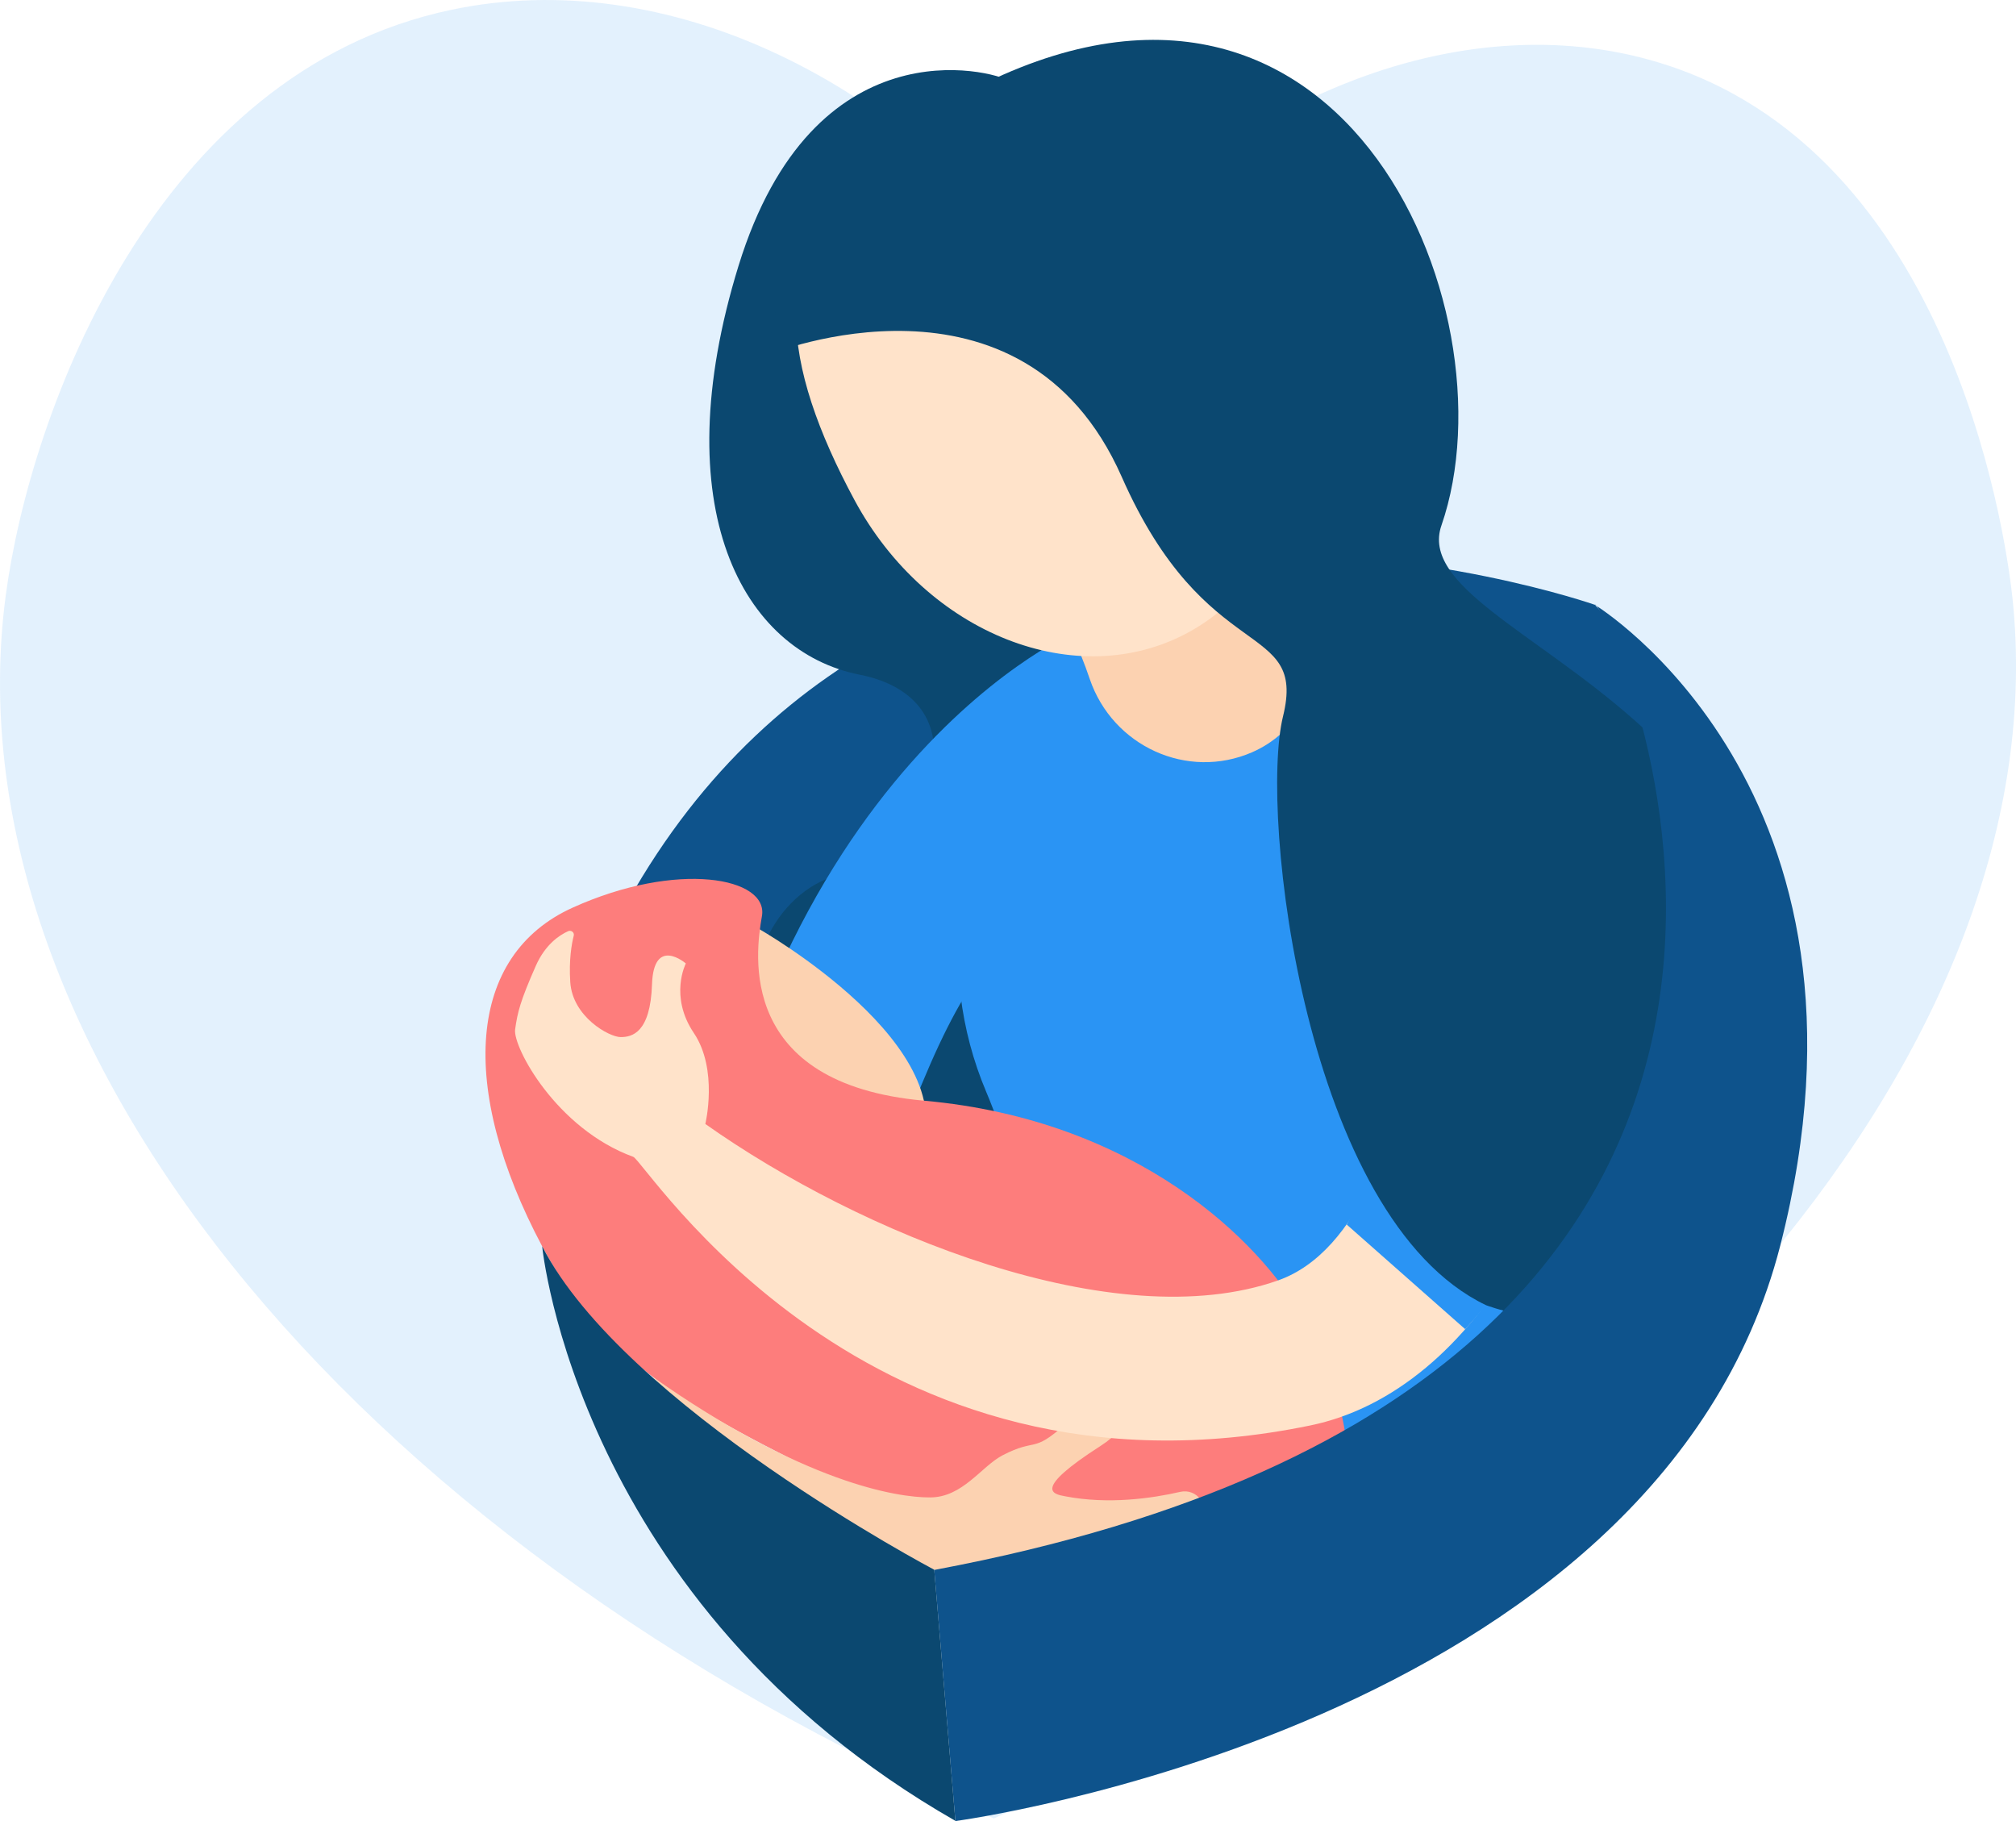 <svg width="31" height="28" viewBox="0 0 31 28" fill="none" xmlns="http://www.w3.org/2000/svg">
<path opacity="0.13" d="M15.283 27.96C5.204 23.611 -0.808 15.909 0.088 9.158C0.464 6.329 2.387 1.109 6.939 0.151C10.237 -0.545 13.919 1.209 16.336 4.562C18.91 1.416 22.626 0.006 25.651 1.007C30.162 2.499 30.883 8.599 30.948 9.217C31.644 15.966 25.365 23.356 15.283 27.96Z" fill="#2A94F4"/>
<path d="M24.523 9.299C24.523 9.299 14.251 5.688 9.653 13.861L11.887 15.12L25.466 12.105C25.466 12.102 25.401 10.184 24.523 9.299Z" fill="#0E538C"/>
<path d="M15.53 1.248C15.244 1.075 12.508 0.357 11.357 4.085C10.206 7.813 11.421 10.02 13.22 10.374C15.02 10.729 14.573 12.729 12.707 13.515C10.84 14.301 10.868 18.528 15.69 18.448C29.752 18.213 21.13 4.624 15.53 1.248Z" fill="#0B4870"/>
<path d="M16.468 9.748C16.468 9.748 11.2 12.057 10.464 21.163L12.353 22.511C12.353 22.511 13.992 15.756 15.342 14.689C16.695 13.62 17.68 10.267 16.468 9.748Z" fill="#2A94F4"/>
<path d="M15.163 16.783C14.764 15.838 14.641 14.8 14.792 13.787C15.112 11.617 16.106 8.158 18.932 8.533C22.87 9.052 24.206 12.607 24.585 17.12C25.011 22.178 19.914 25.849 15.311 23.815C16.457 20.794 15.746 18.17 15.163 16.783Z" fill="#2A94F4"/>
<path d="M15.876 8.494C15.786 6.511 18.441 5.796 19.375 7.54C19.886 8.494 20.206 9.447 20.234 10.097C20.257 10.582 19.945 11.265 19.255 11.566C18.259 12 17.11 11.475 16.757 10.44C16.597 9.966 16.386 9.506 16.123 9.223C15.974 9.055 15.89 8.794 15.876 8.494Z" fill="#FCD2B1"/>
<path d="M18.598 4.882C19.712 6.95 20.004 8.768 18.287 9.716C16.569 10.663 14.253 9.756 13.139 7.688C12.025 5.619 11.75 3.801 13.47 2.853C15.191 1.906 17.487 2.817 18.598 4.882Z" fill="#FFE3CA"/>
<path d="M11.657 14.275C11.657 14.275 14.924 16.122 14.113 17.79C13.302 19.456 8.188 15.637 11.657 14.275Z" fill="#FCD2B1"/>
<path d="M11.716 14.088C11.615 14.655 11.329 16.666 14.211 16.924C17.481 17.217 19.381 19.086 20.027 20.249C20.647 21.361 21.466 23.549 19.339 23.988C17.756 24.317 15.325 24.105 13.849 23.302C11.418 21.983 9.532 21.415 8.337 19.163C7.04 16.72 7.186 14.689 8.803 13.957C10.419 13.225 11.823 13.492 11.716 14.088Z" fill="#FD7D7C"/>
<path d="M10.026 21.163C10.026 21.163 12.019 23.348 13.473 23.855C14.927 24.363 15.825 24.442 15.825 24.442C15.825 24.442 17.15 24.338 17.621 24.136C18.101 23.932 18.354 23.645 18.486 23.39C18.609 23.152 18.404 22.879 18.146 22.939C17.714 23.038 17.046 23.135 16.381 23.007C16.195 22.973 15.864 22.913 16.922 22.233C17.447 21.895 17.181 21.733 16.962 21.747C16.883 21.753 16.44 21.847 16.381 21.898C15.87 22.357 15.946 22.102 15.415 22.377C15.087 22.55 14.803 23.024 14.301 23.024C13.799 23.027 12.353 22.803 10.026 21.163Z" fill="#FCD2B1"/>
<path d="M22.101 12.258C22.101 12.258 22.16 18.805 19.651 19.688C17.141 20.57 13.226 18.964 10.846 17.282C10.846 17.282 11.048 16.445 10.669 15.883C10.287 15.316 10.546 14.814 10.546 14.814C10.546 14.814 10.052 14.386 10.026 15.134C10.001 15.883 9.718 15.946 9.544 15.946C9.367 15.946 8.803 15.634 8.769 15.1C8.747 14.76 8.789 14.519 8.822 14.388C8.836 14.34 8.786 14.297 8.738 14.317C8.603 14.377 8.384 14.522 8.239 14.851C8 15.393 7.958 15.563 7.921 15.829C7.885 16.096 8.55 17.353 9.737 17.787C9.931 17.858 13.319 23.327 20.15 21.917C22.696 21.393 24.644 18.054 24.52 14.099L22.101 12.258Z" fill="#FFE3CA"/>
<path d="M21.43 10.8C21.135 10.136 21.901 9.507 22.477 9.944C23.336 10.596 24.209 11.598 24.714 13.127C25.943 16.829 22.53 20.437 22.53 20.437L20.709 18.829C20.712 18.826 23.041 14.44 21.43 10.8Z" fill="#2A94F4"/>
<path d="M11.834 5.447C11.834 5.447 15.718 3.869 17.248 7.33C18.547 10.278 20.097 9.515 19.729 11.015C19.361 12.513 20.063 18.732 22.85 20.068C22.85 20.068 25.997 21.288 26.979 18.028C29.12 10.922 21.528 9.912 22.165 8.079C23.325 4.732 20.571 -1.838 14.607 1.563C11.795 3.163 11.834 5.447 11.834 5.447Z" fill="#0B4870"/>
<path d="M24.523 9.299C24.641 9.095 30.378 21.141 14.366 24.139L14.691 28C14.691 28 25.469 26.565 27.375 19.152C29.177 12.125 24.523 9.299 24.523 9.299Z" fill="#0E538C"/>
<path d="M14.366 24.136C14.366 24.136 9.597 21.62 8.337 19.163C8.337 19.163 8.867 24.664 14.691 27.997L14.366 24.136Z" fill="#0B4870"/>
</svg>
